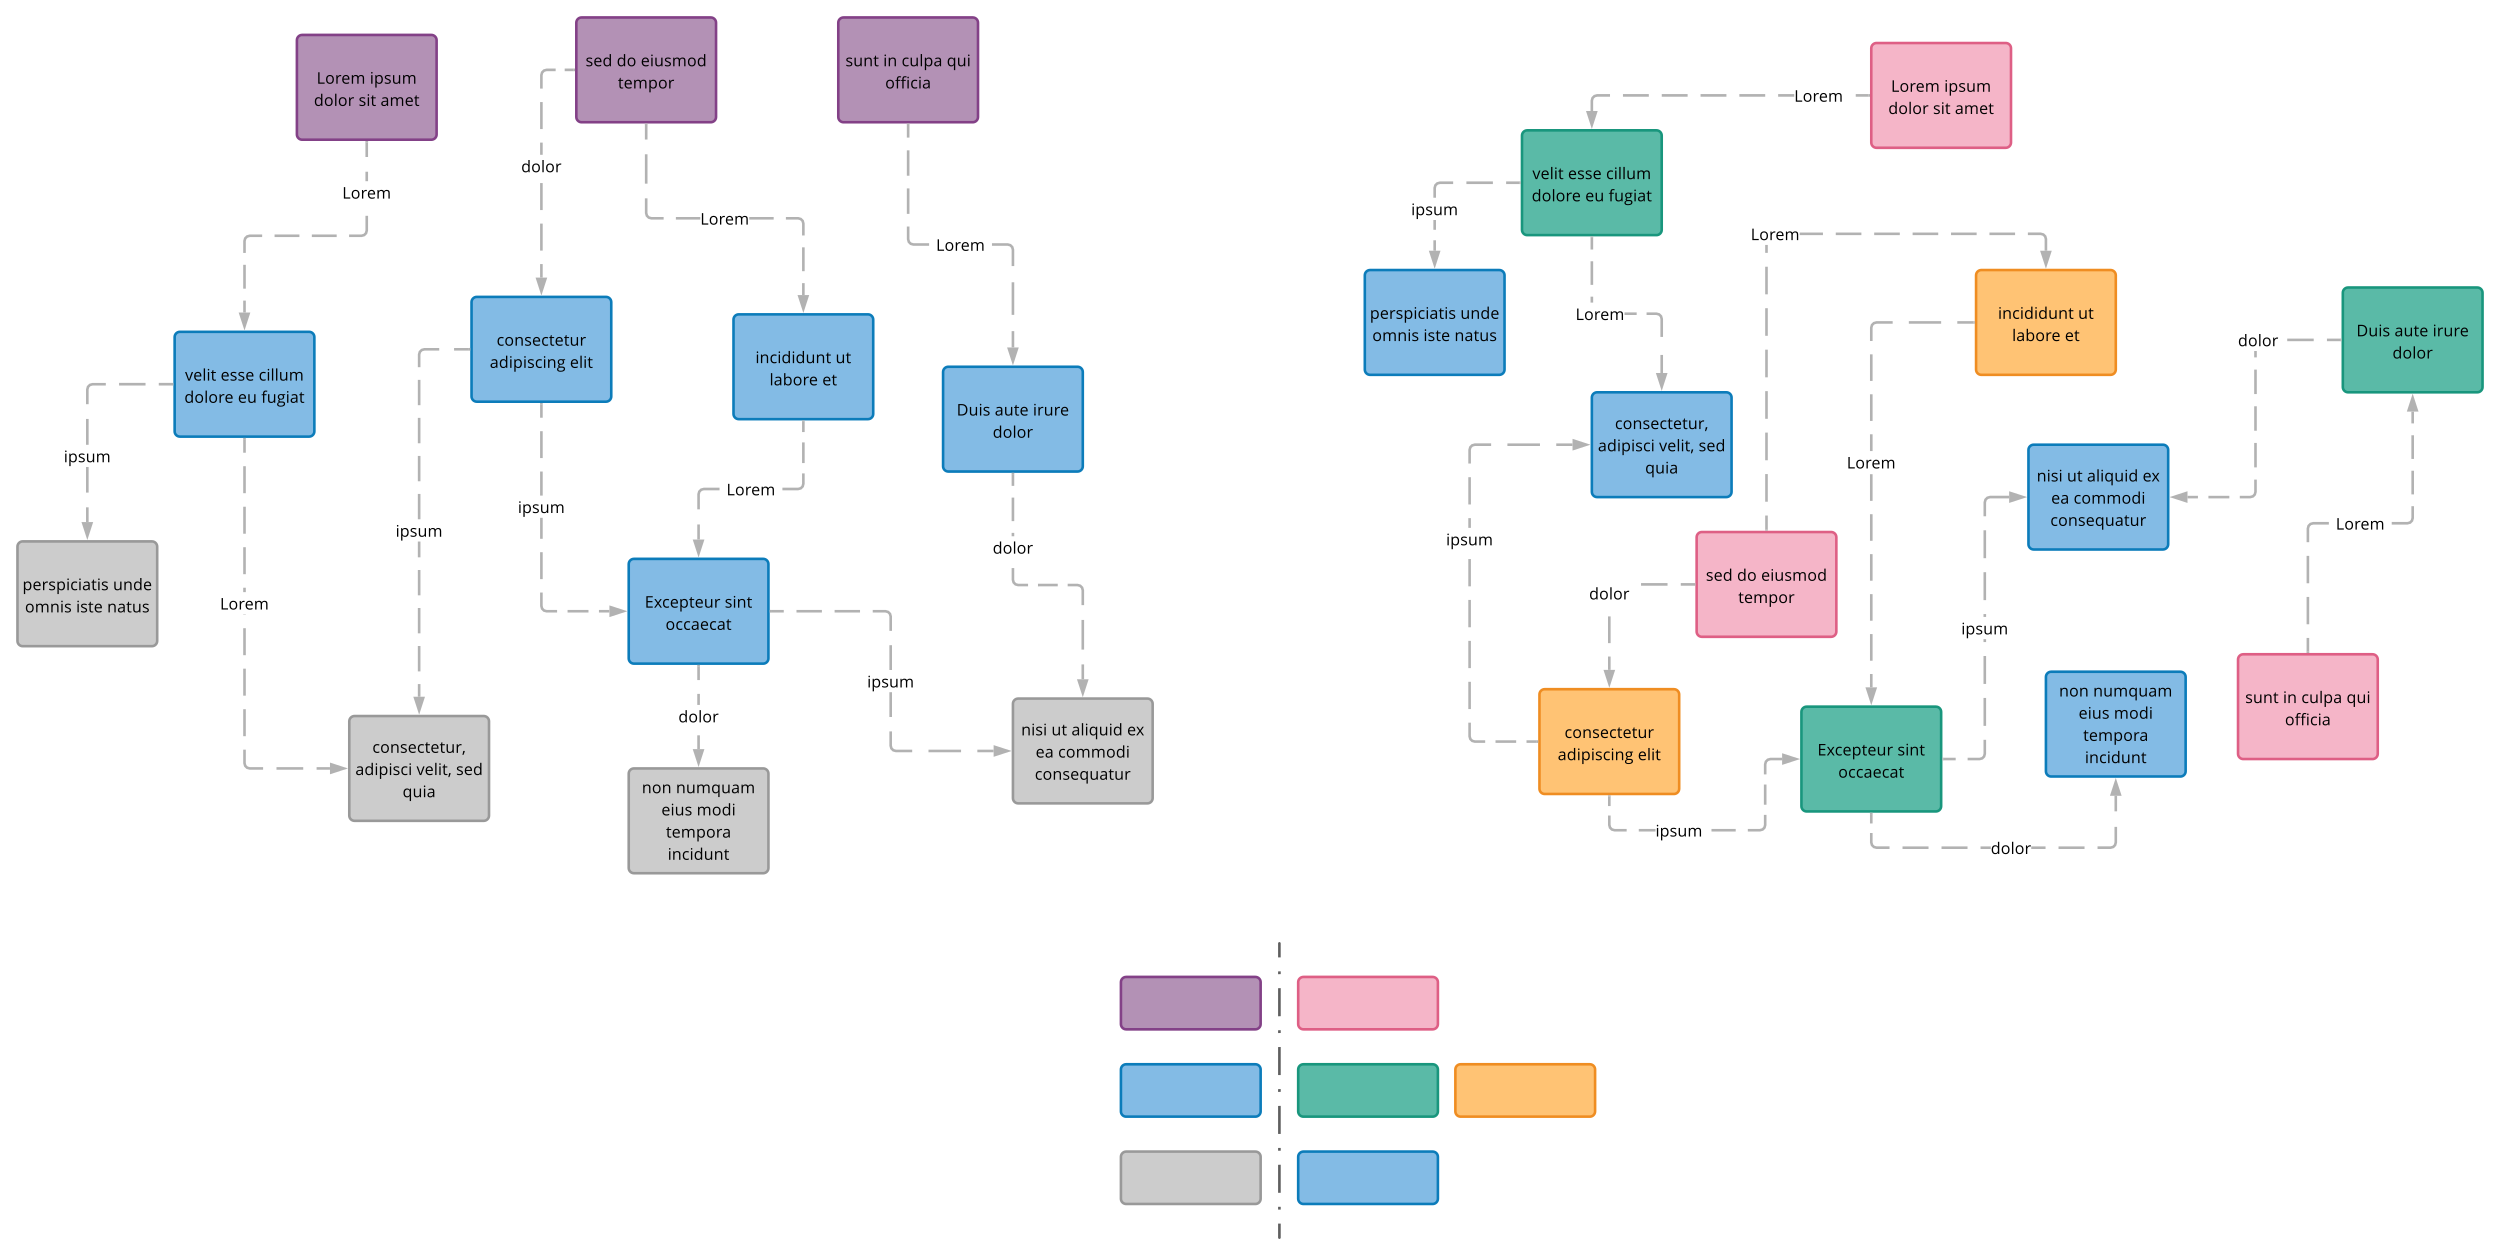 <svg xmlns="http://www.w3.org/2000/svg" xmlns:xlink="http://www.w3.org/1999/xlink" xmlns:lucid="lucid" width="2862.97" height="1438.78"><g transform="translate(302.97 161.659)" lucid:page-tab-id="gstW_2uHZmHd"><path d="M1840-106.4c0-3.32 2.7-6 6-6h148c3.3 0 6 2.68 6 6v108c0 3.3-2.7 6-6 6h-148c-3.3 0-6-2.7-6-6z" stroke="#de5f85" stroke-width="3" fill="#f5b5c8"/><use xlink:href="#a" transform="matrix(1,0,0,1,1845,-107.409) translate(17.61 50.889)"/><use xlink:href="#b" transform="matrix(1,0,0,1,1845,-107.409) translate(78.505 50.889)"/><use xlink:href="#c" transform="matrix(1,0,0,1,1845,-107.409) translate(14.475 76.31)"/><use xlink:href="#d" transform="matrix(1,0,0,1,1845,-107.409) translate(65.653 76.31)"/><use xlink:href="#e" transform="matrix(1,0,0,1,1845,-107.409) translate(90.718 76.31)"/><path d="M1440-6.4c0-3.32 2.7-6 6-6h148c3.3 0 6 2.68 6 6v108c0 3.3-2.7 6-6 6h-148c-3.3 0-6-2.7-6-6z" stroke="#19967d" stroke-width="3" fill="#5abaa7"/><use xlink:href="#f" transform="matrix(1,0,0,1,1445,-7.409) translate(6.91 50.889)"/><use xlink:href="#g" transform="matrix(1,0,0,1,1445,-7.409) translate(47.615 50.889)"/><use xlink:href="#h" transform="matrix(1,0,0,1,1445,-7.409) translate(91.219 50.889)"/><use xlink:href="#i" transform="matrix(1,0,0,1,1445,-7.409) translate(6.121 76.31)"/><use xlink:href="#j" transform="matrix(1,0,0,1,1445,-7.409) translate(67.398 76.31)"/><use xlink:href="#k" transform="matrix(1,0,0,1,1445,-7.409) translate(94.177 76.31)"/><path d="M1260 153.6c0-3.32 2.7-6 6-6h148c3.3 0 6 2.68 6 6v108c0 3.3-2.7 6-6 6h-148c-3.3 0-6-2.7-6-6z" stroke="#0c7cba" stroke-width="3" fill="#83bbe5"/><use xlink:href="#l" transform="matrix(1,0,0,1,1265,152.591) translate(0.762 50.889)"/><use xlink:href="#m" transform="matrix(1,0,0,1,1265,152.591) translate(104.413 50.889)"/><use xlink:href="#n" transform="matrix(1,0,0,1,1265,152.591) translate(3.551 76.31)"/><use xlink:href="#o" transform="matrix(1,0,0,1,1265,152.591) translate(62.121 76.31)"/><use xlink:href="#p" transform="matrix(1,0,0,1,1265,152.591) translate(97.659 76.31)"/><path d="M1540.8-50.9h-14.6l-2.45.65-1.6 1.6-.65 2.44v11.67h-3V-46.6l.98-3.62 2.7-2.7 3.62-1h15zm296.2 0h-14.8v-3h14.8zm-85.25 0h-18.42v-3h18.42zm-33.23 0h-29.62v-3h29.62zm-44.42 0h-29.62v-3h29.62zm-44.43 0h-29.62v-3h29.62zm-44.43 0h-29.62v-3h29.62z" stroke="#b2b2b2" stroke-width=".05" fill="#b2b2b2"/><path d="M1838.5-50.9h-1.54v-3h1.54z" fill="#b2b2b2"/><path d="M1838.53-50.88h-1.6v-3.05h1.6zm-1.54-3v2.95h1.47v-2.95z" stroke="#b2b2b2" stroke-width=".05" fill="#b2b2b2"/><path d="M1520-18.76l-4.64-14.27h9.28z" fill="#b2b2b2"/><path d="M1520-13.9l-6.7-20.63h13.4zm-2.57-17.63l2.57 7.9 2.57-7.9z" stroke="#b2b2b2" stroke-width=".05" fill="#b2b2b2"/><use xlink:href="#q" transform="matrix(1,0,0,1,1751.752,-65.119) translate(0 19.952)"/><path d="M1341.5 125.47h-3V113.5h3zm0-23.96h-3V90.25h3zm19.67-52.4h-14.97l-2.45.65-1.6 1.6-.65 2.44V64.8h-3V53.4l.98-3.62 2.7-2.7 3.62-1h15.37zm75.83 0h-15.17v-3H1437zm-30.33 0h-30.34v-3h30.34z" stroke="#b2b2b2" stroke-width=".05" fill="#b2b2b2"/><path d="M1438.5 49.1h-1.54v-3h1.54z" fill="#b2b2b2"/><path d="M1438.53 49.12h-1.6v-3.05h1.6zm-1.54-3v2.95h1.47v-2.95z" stroke="#b2b2b2" stroke-width=".05" fill="#b2b2b2"/><path d="M1340 141.24l-4.64-14.27h9.28z" fill="#b2b2b2"/><path d="M1340 146.1l-6.7-20.63h13.4zm-2.57-17.63l2.57 7.9 2.57-7.9z" stroke="#b2b2b2" stroke-width=".05" fill="#b2b2b2"/><use xlink:href="#r" transform="matrix(1,0,0,1,1313.057,64.824) translate(0 19.952)"/><path d="M2260 593.6c0-3.32 2.7-6 6-6h148c3.3 0 6 2.68 6 6v108c0 3.3-2.7 6-6 6h-148c-3.3 0-6-2.7-6-6z" stroke="#de5f85" stroke-width="3" fill="#f5b5c8"/><use xlink:href="#s" transform="matrix(1,0,0,1,2265,592.591) translate(3.182 50.889)"/><use xlink:href="#t" transform="matrix(1,0,0,1,2265,592.591) translate(46.439 50.889)"/><use xlink:href="#u" transform="matrix(1,0,0,1,2265,592.591) translate(67.467 50.889)"/><use xlink:href="#v" transform="matrix(1,0,0,1,2265,592.591) translate(119.201 50.889)"/><use xlink:href="#w" transform="matrix(1,0,0,1,2265,592.591) translate(48.682 76.31)"/><path d="M1640 453.6c0-3.32 2.7-6 6-6h148c3.3 0 6 2.68 6 6v108c0 3.3-2.7 6-6 6h-148c-3.3 0-6-2.7-6-6z" stroke="#de5f85" stroke-width="3" fill="#f5b5c8"/><use xlink:href="#x" transform="matrix(1,0,0,1,1645,452.591) translate(5.57 50.889)"/><use xlink:href="#y" transform="matrix(1,0,0,1,1645,452.591) translate(41.235 50.889)"/><use xlink:href="#z" transform="matrix(1,0,0,1,1645,452.591) translate(68.798 50.889)"/><use xlink:href="#A" transform="matrix(1,0,0,1,1645,452.591) translate(42.62 76.31)"/><path d="M1760 653.6c0-3.32 2.7-6 6-6h148c3.3 0 6 2.68 6 6v108c0 3.3-2.7 6-6 6h-148c-3.3 0-6-2.7-6-6z" stroke="#19967d" stroke-width="3" fill="#5abaa7"/><use xlink:href="#B" transform="matrix(1,0,0,1,1765,652.591) translate(13.376 50.889)"/><use xlink:href="#C" transform="matrix(1,0,0,1,1765,652.591) translate(104.951 50.889)"/><use xlink:href="#D" transform="matrix(1,0,0,1,1765,652.591) translate(37.12 76.31)"/><path d="M1460 633.6c0-3.32 2.7-6 6-6h148c3.3 0 6 2.68 6 6v108c0 3.3-2.7 6-6 6h-148c-3.3 0-6-2.7-6-6z" stroke="#ef8d22" stroke-width="3" fill="#ffc374"/><use xlink:href="#E" transform="matrix(1,0,0,1,1465,632.591) translate(23.694 50.889)"/><use xlink:href="#F" transform="matrix(1,0,0,1,1465,632.591) translate(15.874 76.31)"/><use xlink:href="#G" transform="matrix(1,0,0,1,1465,632.591) translate(107.621 76.31)"/><path d="M2380 173.6c0-3.32 2.7-6 6-6h148c3.3 0 6 2.68 6 6v108c0 3.3-2.7 6-6 6h-148c-3.3 0-6-2.7-6-6z" stroke="#19967d" stroke-width="3" fill="#5abaa7"/><use xlink:href="#H" transform="matrix(1,0,0,1,2385,172.591) translate(10.596 50.889)"/><use xlink:href="#I" transform="matrix(1,0,0,1,2385,172.591) translate(54.137 50.889)"/><use xlink:href="#J" transform="matrix(1,0,0,1,2385,172.591) translate(97.887 50.889)"/><use xlink:href="#K" transform="matrix(1,0,0,1,2385,172.591) translate(51.835 76.31)"/><path d="M1960 153.6c0-3.32 2.7-6 6-6h148c3.3 0 6 2.68 6 6v108c0 3.3-2.7 6-6 6h-148c-3.3 0-6-2.7-6-6z" stroke="#ef8d22" stroke-width="3" fill="#ffc374"/><use xlink:href="#L" transform="matrix(1,0,0,1,1965,152.591) translate(20.107 50.889)"/><use xlink:href="#M" transform="matrix(1,0,0,1,1965,152.591) translate(111.846 50.889)"/><use xlink:href="#N" transform="matrix(1,0,0,1,1965,152.591) translate(36.277 76.31)"/><use xlink:href="#O" transform="matrix(1,0,0,1,1965,152.591) translate(96.661 76.31)"/><path d="M2040 613.6c0-3.32 2.7-6 6-6h148c3.3 0 6 2.68 6 6v108c0 3.3-2.7 6-6 6h-148c-3.3 0-6-2.7-6-6z" stroke="#0c7cba" stroke-width="3" fill="#83bbe5"/><use xlink:href="#P" transform="matrix(1,0,0,1,2045,612.591) translate(10.022 23.389)"/><use xlink:href="#Q" transform="matrix(1,0,0,1,2045,612.591) translate(49.06 23.389)"/><use xlink:href="#R" transform="matrix(1,0,0,1,2045,612.591) translate(32.398 48.81)"/><use xlink:href="#S" transform="matrix(1,0,0,1,2045,612.591) translate(72.803 48.81)"/><use xlink:href="#T" transform="matrix(1,0,0,1,2045,612.591) translate(37.617 74.23)"/><use xlink:href="#U" transform="matrix(1,0,0,1,2045,612.591) translate(39.635 99.651)"/><path d="M1520 293.6c0-3.32 2.7-6 6-6h148c3.3 0 6 2.68 6 6v108c0 3.3-2.7 6-6 6h-148c-3.3 0-6-2.7-6-6z" stroke="#0c7cba" stroke-width="3" fill="#83bbe5"/><use xlink:href="#V" transform="matrix(1,0,0,1,1525,292.591) translate(21.406 37.139)"/><use xlink:href="#W" transform="matrix(1,0,0,1,1525,292.591) translate(1.919 62.56)"/><use xlink:href="#X" transform="matrix(1,0,0,1,1525,292.591) translate(71.983 62.56)"/><use xlink:href="#Y" transform="matrix(1,0,0,1,1525,292.591) translate(117.264 62.56)"/><use xlink:href="#Z" transform="matrix(1,0,0,1,1525,292.591) translate(56.001 87.98)"/><path d="M2020 353.6c0-3.32 2.7-6 6-6h148c3.3 0 6 2.68 6 6v108c0 3.3-2.7 6-6 6h-148c-3.3 0-6-2.7-6-6z" stroke="#0c7cba" stroke-width="3" fill="#83bbe5"/><use xlink:href="#aa" transform="matrix(1,0,0,1,2025,352.591) translate(4.421 37.139)"/><use xlink:href="#ab" transform="matrix(1,0,0,1,2025,352.591) translate(39.075 37.139)"/><use xlink:href="#ac" transform="matrix(1,0,0,1,2025,352.591) translate(61.971 37.139)"/><use xlink:href="#ad" transform="matrix(1,0,0,1,2025,352.591) translate(125.7 37.139)"/><use xlink:href="#ae" transform="matrix(1,0,0,1,2025,352.591) translate(20.987 62.56)"/><use xlink:href="#af" transform="matrix(1,0,0,1,2025,352.591) translate(46.69 62.56)"/><use xlink:href="#ag" transform="matrix(1,0,0,1,2025,352.591) translate(20.03 87.98)"/><path d="M1541.5 605.47h-3v-15.3h3zm0-30.63h-3v-30.62h3zm95.5-65.75h-15.17v-3H1637zm-30.33 0h-30.34v-3h30.34z" stroke="#b2b2b2" stroke-width=".05" fill="#b2b2b2"/><path d="M1638.5 509.1h-1.54v-3h1.54z" fill="#b2b2b2"/><path d="M1638.53 509.12h-1.6v-3.05h1.6zm-1.54-3v2.95h1.47v-2.95z" stroke="#b2b2b2" stroke-width=".05" fill="#b2b2b2"/><path d="M1540 621.24l-4.64-14.27h9.28z" fill="#b2b2b2"/><path d="M1540 626.1l-6.7-20.63h13.4zm-2.57-17.63l2.57 7.9 2.57-7.9z" stroke="#b2b2b2" stroke-width=".05" fill="#b2b2b2"/><use xlink:href="#ah" transform="matrix(1,0,0,1,1516.835,504.881) translate(0 19.952)"/><path d="M1721.5 444.6h-3v-15.84h3zm0-31.68h-3v-31.66h3zm0-47.5h-3v-31.66h3zm0-47.5h-3v-31.66h3zm0-47.5h-3v-31.66h3zm0-47.5h-3v-31.66h3zm0-47.5h-3v-31.66h3zm0-47.5h-3v-9.12h3zm316.3-22.35l2.72 2.7.98 3.62v13.57h-3V112.3l-.66-2.46-1.6-1.6-2.44-.65h-14.47v-3h14.87zm-209.13 2.02h-29.34v-3h29.34zm44 0h-29.34v-3h29.34zm44 0h-29.34v-3h29.34zm44 0h-29.34v-3h29.34zm44 0h-29.34v-3h29.34zm-220 0h-26.65v-3h26.65z" stroke="#b2b2b2" stroke-width=".05" fill="#b2b2b2"/><path d="M1721.5 446.1h-3v-1.55h3z" fill="#b2b2b2"/><path d="M1721.53 446.12h-3.06v-1.6h3.06zm-3-1.54v1.5h2.94v-1.5z" stroke="#b2b2b2" stroke-width=".05" fill="#b2b2b2"/><path d="M2040 141.24l-4.64-14.27h9.28z" fill="#b2b2b2"/><path d="M2040 146.1l-6.7-20.63h13.4zm-2.57-17.63l2.57 7.9 2.57-7.9z" stroke="#b2b2b2" stroke-width=".05" fill="#b2b2b2"/><use xlink:href="#q" transform="matrix(1,0,0,1,1701.977,93.381) translate(0 19.952)"/><path d="M1457 689.1h-11.83v-3H1457zm-23.67 0h-23.66v-3h23.66zm-51.83-7.7l.66 2.44 1.6 1.6 2.44.65h11.63v3h-12.03l-3.6-.98-2.72-2.72-.98-3.6v-15.83h3zm0-31.05h-3V619.1h3zm0-46.85h-3v-31.24h3zm0-46.86h-3V525.4h3zm0-46.86h-3v-31.24h3zm0-66.92h-3V431.7h3zm0-26.8h-3v-31.23h3zm23.15-66.97h-18.45l-2.45.65-1.6 1.6-.65 2.44v15.4h-3v-15.8l.98-3.62 2.7-2.7 3.62-1h18.85zm55.94 0h-37.3v-3h37.3zm37.28 0h-18.65v-3h18.65z" stroke="#b2b2b2" stroke-width=".05" fill="#b2b2b2"/><path d="M1458.5 689.1h-1.54v-3h1.54z" fill="#b2b2b2"/><path d="M1458.53 689.12h-1.6v-3.05h1.6zm-1.54-3v2.95h1.47v-2.95z" stroke="#b2b2b2" stroke-width=".05" fill="#b2b2b2"/><path d="M1513.65 347.6l-14.27 4.63v-9.27z" fill="#b2b2b2"/><path d="M1518.5 347.6l-20.62 6.7v-13.4zm-17.62 2.56l7.9-2.57-7.9-2.58z" stroke="#b2b2b2" stroke-width=".05" fill="#b2b2b2"/><use xlink:href="#r" transform="matrix(1,0,0,1,1353.057,442.865) translate(0 19.952)"/><path d="M1601.5 265.47h-3v-20.63h3zm-3.7-68.4l2.72 2.7.98 3.62v20.82h-3V203.8l-.66-2.46-1.6-1.6-2.44-.65h-11.13v-3h11.53zm-26.47 2.02h-13.92v-3h13.93zm-49.83-14.22h-3v-6.8h3zm0-20.3h-3v-27h3zm0-40.5h-3v-13.5h3z" stroke="#b2b2b2" stroke-width=".05" fill="#b2b2b2"/><path d="M1521.5 110.63h-3v-1.54h3z" fill="#b2b2b2"/><path d="M1521.53 110.65h-3.06v-1.58h3.06zm-3-1.53v1.48h2.94v-1.48z" stroke="#b2b2b2" stroke-width=".05" fill="#b2b2b2"/><path d="M1600 281.24l-4.64-14.27h9.28z" fill="#b2b2b2"/><path d="M1600 286.1l-6.7-20.63h13.4zm-2.57-17.63l2.57 7.9 2.57-7.9z" stroke="#b2b2b2" stroke-width=".05" fill="#b2b2b2"/><use xlink:href="#q" transform="matrix(1,0,0,1,1501.361,184.881) translate(0 19.952)"/><path d="M1841.5 625.47h-3v-15.25h3zm0-30.5h-3v-30.52h3zm0-45.77h-3v-30.5h3zm0-45.77h-3v-30.5h3zm0-45.76h-3v-30.5h3zm0-45.77h-3v-30.5h3zm0-57.02h-3v-19.25h3zm0-34.5h-3v-30.52h3zm0-45.77h-3v-30.5h3zm23-65.5h-18.3l-2.45.65-1.6 1.6-.65 2.44v15.05h-3V213.4l.98-3.62 2.7-2.7 3.62-1h18.7zm92.5 0h-18.5v-3h18.5zm-37 0h-37v-3h37z" stroke="#b2b2b2" stroke-width=".05" fill="#b2b2b2"/><path d="M1958.5 209.1h-1.54v-3h1.54z" fill="#b2b2b2"/><path d="M1958.53 209.12h-1.6v-3.05h1.6zm-1.54-3v2.95h1.47v-2.95z" stroke="#b2b2b2" stroke-width=".05" fill="#b2b2b2"/><path d="M1840 641.24l-4.64-14.27h9.28z" fill="#b2b2b2"/><path d="M1840 646.1l-6.7-20.63h13.4zm-2.57-17.63l2.57 7.9 2.57-7.9z" stroke="#b2b2b2" stroke-width=".05" fill="#b2b2b2"/><use xlink:href="#q" transform="matrix(1,0,0,1,1811.977,354.881) translate(0 19.952)"/><path d="M1541.5 782.9l.66 2.44 1.6 1.6 2.44.65h13.67v3h-14.07l-3.6-.98-2.72-2.72-.98-3.6v-11.04h3zm51.4 7.7h-19.15v-3h19.14zm91.85 0H1657v-3h27.75zm35.25-7.3l-.98 3.6-2.7 2.72-3.62.97h-14.08v-3h13.68l2.45-.67 1.6-1.6.65-2.44v-11.4h3zm-178.5-21.88h-3V750.6h3zm178.5-1.5h-3v-23.16h3zm17.88-50.83h-13.18l-2.45.65-1.6 1.6-.65 2.44v11.37h-3V713.4l.98-3.62 2.7-2.7 3.62-1h13.58z" stroke="#b2b2b2" stroke-width=".05" fill="#b2b2b2"/><path d="M1541.5 750.63h-3v-1.54h3z" fill="#b2b2b2"/><path d="M1541.53 750.65h-3.06v-1.58h3.06zm-3-1.53v1.48h2.94v-1.48z" stroke="#b2b2b2" stroke-width=".05" fill="#b2b2b2"/><path d="M1753.65 707.6l-14.27 4.63v-9.27z" fill="#b2b2b2"/><path d="M1758.5 707.6l-20.62 6.7v-13.4zm-17.62 2.56l7.9-2.57-7.9-2.58z" stroke="#b2b2b2" stroke-width=".05" fill="#b2b2b2"/><use xlink:href="#r" transform="matrix(1,0,0,1,1592.887,776.381) translate(0 19.952)"/><path d="M1841.5 802.9l.66 2.44 1.6 1.6 2.44.65h14.7v3h-15.1l-3.6-.98-2.72-2.72-.98-3.6v-11.04h3zm64.06 7.7h-29.78v-3h29.78zm44.66 0h-29.78v-3h29.78zm26.62 0h-11.73v-3h11.74zm107.38 0h-29.78v-3h29.78zm37.28-7.3l-.98 3.6-2.7 2.72-3.62.97h-15.1v-3h14.7l2.45-.67 1.6-1.6.65-2.44v-17.6h3zm-81.94 7.3h-16.4v-3h16.4zM1841.5 781.4h-3V770.6h3zm280-13.92h-3v-17.8h3z" stroke="#b2b2b2" stroke-width=".05" fill="#b2b2b2"/><path d="M1841.5 770.63h-3v-1.54h3z" fill="#b2b2b2"/><path d="M1841.53 770.65h-3.06v-1.58h3.06zm-3-1.53v1.48h2.94v-1.48z" stroke="#b2b2b2" stroke-width=".05" fill="#b2b2b2"/><path d="M2124.64 748.2h-9.28l4.64-14.25z" fill="#b2b2b2"/><path d="M2126.7 749.7h-13.4l6.7-20.6zm-9.27-3h5.14l-2.57-7.9z" stroke="#b2b2b2" stroke-width=".05" fill="#b2b2b2"/><use xlink:href="#ah" transform="matrix(1,0,0,1,1976.835,796.381) translate(0 19.952)"/><path d="M2341.5 584.6h-3V568.9h3zm0-31.34h-3v-31.34h3zm0-47h-3v-31.34h3zm22.5-67.17h-17.8l-2.45.65-1.6 1.6-.65 2.44v15.46h-3V443.4l.98-3.62 2.7-2.7 3.62-1h18.2zm97.5-7.3l-.98 3.6-2.7 2.72-3.62.97H2436v-3h17.8l2.45-.67 1.6-1.6.65-2.44v-13.35h3zm0-27.3h-3v-27.08h3zm0-40.62h-3V336.8h3zm0-40.63h-3V309.7h3z" stroke="#b2b2b2" stroke-width=".05" fill="#b2b2b2"/><path d="M2341.5 586.1h-3v-1.55h3z" fill="#b2b2b2"/><path d="M2341.53 586.12h-3.06v-1.6h3.06zm-3-1.54v1.5h2.94v-1.5z" stroke="#b2b2b2" stroke-width=".05" fill="#b2b2b2"/><path d="M2464.64 308.2h-9.28l4.64-14.25z" fill="#b2b2b2"/><path d="M2466.7 309.7h-13.4l6.7-20.6zm-9.27-3h5.14l-2.57-7.9z" stroke="#b2b2b2" stroke-width=".05" fill="#b2b2b2"/><use xlink:href="#q" transform="matrix(1,0,0,1,2371.977,424.881) translate(0 19.952)"/><path d="M2281.5 401.8l-.98 3.6-2.7 2.72-3.62.97h-12.18v-3h11.78l2.45-.67 1.6-1.6.65-2.44v-13.8h3zm-31.46 7.3h-23.96v-3h23.96zm-35.94 0h-11.98v-3h11.98zm67.4-35.5h-3v-28h3zm0-42h-3v-28h3zm0-42h-3v-28h3zm0-42h-3v-7.3h3zm95.5-18.5h-15.17v-3H2377zm-30.33 0h-30.34v-3h30.34z" stroke="#b2b2b2" stroke-width=".05" fill="#b2b2b2"/><path d="M2378.5 229.1h-1.54v-3h1.54z" fill="#b2b2b2"/><path d="M2378.53 229.12h-1.6v-3.05h1.6zm-1.54-3v2.95h1.47v-2.95z" stroke="#b2b2b2" stroke-width=".05" fill="#b2b2b2"/><path d="M2200.62 412.23l-14.27-4.64 14.27-4.64z" fill="#b2b2b2"/><path d="M2202.12 414.3l-20.62-6.7 20.62-6.7zm-10.9-6.7l7.9 2.56v-5.14z" stroke="#b2b2b2" stroke-width=".05" fill="#b2b2b2"/><use xlink:href="#ah" transform="matrix(1,0,0,1,2259.903,214.881) translate(0 19.952)"/><path d="M1936.67 709.1H1923v-3h13.67zm34.83-7.3l-.98 3.6-2.7 2.72-3.62.97h-13.87v-3h13.47l2.45-.67 1.6-1.6.65-2.44v-15.8h3zm0-32.2h-3v-32h3zm0-48h-3v-32h3zm0-48h-3v-3.3h3zm0-28.72h-3v-3.3h3zm0-19.3h-3v-32h3zm0-48h-3v-32h3zm26.38-68.5h-21.68l-2.45.67-1.6 1.6-.65 2.44v15.8h-3v-16.2l.98-3.62 2.7-2.7 3.62-1h22.08z" stroke="#b2b2b2" stroke-width=".05" fill="#b2b2b2"/><path d="M1923.04 709.1h-1.54v-3h1.54z" fill="#b2b2b2"/><path d="M1923.06 709.12h-1.6v-3.05h1.6zm-1.53-3v2.95h1.48v-2.95z" stroke="#b2b2b2" stroke-width=".05" fill="#b2b2b2"/><path d="M2013.65 407.6l-14.27 4.63v-9.27z" fill="#b2b2b2"/><path d="M2018.5 407.6l-20.62 6.7v-13.4zm-17.62 2.56l7.9-2.57-7.9-2.58z" stroke="#b2b2b2" stroke-width=".05" fill="#b2b2b2"/><use xlink:href="#r" transform="matrix(1,0,0,1,1943.057,544.881) translate(0 19.952)"/><path d="M37.03-115.66c0-3.3 2.7-6 6-6h148c3.3 0 6 2.7 6 6v108c0 3.3-2.7 6-6 6h-148c-3.3 0-6-2.7-6-6z" stroke="#834187" stroke-width="3" fill="#b391b5"/><use xlink:href="#a" transform="matrix(1,0,0,1,42.03,-116.659) translate(17.61 50.889)"/><use xlink:href="#b" transform="matrix(1,0,0,1,42.03,-116.659) translate(78.505 50.889)"/><use xlink:href="#c" transform="matrix(1,0,0,1,42.03,-116.659) translate(14.475 76.31)"/><use xlink:href="#d" transform="matrix(1,0,0,1,42.03,-116.659) translate(65.653 76.31)"/><use xlink:href="#e" transform="matrix(1,0,0,1,42.03,-116.659) translate(90.718 76.31)"/><path d="M-102.97 224.34c0-3.3 2.7-6 6-6h148c3.3 0 6 2.7 6 6v108c0 3.3-2.7 6-6 6h-148c-3.3 0-6-2.7-6-6z" stroke="#0c7cba" stroke-width="3" fill="#83bbe5"/><use xlink:href="#f" transform="matrix(1,0,0,1,-97.97,223.341) translate(6.91 50.889)"/><use xlink:href="#g" transform="matrix(1,0,0,1,-97.97,223.341) translate(47.615 50.889)"/><use xlink:href="#h" transform="matrix(1,0,0,1,-97.97,223.341) translate(91.219 50.889)"/><use xlink:href="#i" transform="matrix(1,0,0,1,-97.97,223.341) translate(6.121 76.31)"/><use xlink:href="#j" transform="matrix(1,0,0,1,-97.97,223.341) translate(67.398 76.31)"/><use xlink:href="#k" transform="matrix(1,0,0,1,-97.97,223.341) translate(94.177 76.31)"/><path d="M-282.97 464.34c0-3.3 2.7-6 6-6h148c3.3 0 6 2.7 6 6v108c0 3.3-2.7 6-6 6h-148c-3.3 0-6-2.7-6-6z" stroke="#999" stroke-width="3" fill="#ccc"/><use xlink:href="#l" transform="matrix(1,0,0,1,-277.97,463.341) translate(0.762 50.889)"/><use xlink:href="#m" transform="matrix(1,0,0,1,-277.97,463.341) translate(104.413 50.889)"/><use xlink:href="#n" transform="matrix(1,0,0,1,-277.97,463.341) translate(3.551 76.31)"/><use xlink:href="#o" transform="matrix(1,0,0,1,-277.97,463.341) translate(62.121 76.31)"/><use xlink:href="#p" transform="matrix(1,0,0,1,-277.97,463.341) translate(97.659 76.31)"/><path d="M-21.47 196.22h-3v-13.65h3zm0-27.3h-3v-27.3h3zm18.72-59.08h-14.02l-2.45.66-1.6 1.6-.65 2.44V128h-3v-13.86l.98-3.6 2.72-2.72 3.6-.98h14.43zm121.28-7.3l-.98 3.6-2.7 2.73-3.62.97H96.8v-3h14.03l2.45-.66 1.6-1.6.65-2.44V85.5h3zm-35.94 7.3H54.13v-3H82.6zm-42.68 0H11.47v-3h28.45zm78.6-63.98h-3V35h3zm0-27.7h-3V1.35h3z" stroke="#b2b2b2" stroke-width=".05" fill="#b2b2b2"/><path d="M118.53 1.38h-3V-.16h3z" fill="#b2b2b2"/><path d="M118.56 1.4h-3.05V-.18h3.06zm-3-1.53v1.48h2.95V-.13z" stroke="#b2b2b2" stroke-width=".05" fill="#b2b2b2"/><path d="M-22.97 212l-4.63-14.28h9.27z" fill="#b2b2b2"/><path d="M-22.97 216.84l-6.7-20.62h13.4zm-2.57-17.62l2.57 7.9 2.57-7.9z" stroke="#b2b2b2" stroke-width=".05" fill="#b2b2b2"/><use xlink:href="#q" transform="matrix(1,0,0,1,89.008,45.856) translate(0 19.952)"/><path d="M-201.47 436.22h-3v-16.87h3zm0-33.75h-3v-29.32h3zm0-54.74h-3V318.1h3zm19.67-67.9h-14.97l-2.45.67-1.6 1.6-.65 2.44v16.68h-3v-17.08l.98-3.6 2.72-2.72 3.6-.98h15.38zm75.83 0h-15.17v-3h15.17zm-30.33 0h-30.34v-3h30.34z" stroke="#b2b2b2" stroke-width=".05" fill="#b2b2b2"/><path d="M-104.47 279.84H-106v-3h1.53z" fill="#b2b2b2"/><path d="M-104.44 279.87h-1.6v-3.05h1.6zm-1.54-3v2.95h1.5v-2.95z" stroke="#b2b2b2" stroke-width=".05" fill="#b2b2b2"/><path d="M-202.97 452l-4.63-14.28h9.27z" fill="#b2b2b2"/><path d="M-202.97 456.84l-6.7-20.62h13.4zm-2.57-17.62l2.57 7.9 2.57-7.9z" stroke="#b2b2b2" stroke-width=".05" fill="#b2b2b2"/><use xlink:href="#r" transform="matrix(1,0,0,1,-229.912,347.734) translate(0 19.952)"/><path d="M657.03-135.66c0-3.3 2.7-6 6-6h148c3.3 0 6 2.7 6 6v108c0 3.3-2.7 6-6 6h-148c-3.3 0-6-2.7-6-6z" stroke="#834187" stroke-width="3" fill="#b391b5"/><use xlink:href="#s" transform="matrix(1,0,0,1,662.03,-136.659) translate(3.182 50.889)"/><use xlink:href="#t" transform="matrix(1,0,0,1,662.03,-136.659) translate(46.439 50.889)"/><use xlink:href="#u" transform="matrix(1,0,0,1,662.03,-136.659) translate(67.467 50.889)"/><use xlink:href="#v" transform="matrix(1,0,0,1,662.03,-136.659) translate(119.201 50.889)"/><use xlink:href="#w" transform="matrix(1,0,0,1,662.03,-136.659) translate(48.682 76.31)"/><path d="M357.03-135.66c0-3.3 2.7-6 6-6h148c3.3 0 6 2.7 6 6v108c0 3.3-2.7 6-6 6h-148c-3.3 0-6-2.7-6-6z" stroke="#834187" stroke-width="3" fill="#b391b5"/><use xlink:href="#x" transform="matrix(1,0,0,1,362.03,-136.659) translate(5.57 50.889)"/><use xlink:href="#y" transform="matrix(1,0,0,1,362.03,-136.659) translate(41.235 50.889)"/><use xlink:href="#z" transform="matrix(1,0,0,1,362.03,-136.659) translate(68.798 50.889)"/><use xlink:href="#A" transform="matrix(1,0,0,1,362.03,-136.659) translate(42.62 76.31)"/><path d="M417.03 484.34c0-3.3 2.7-6 6-6h148c3.3 0 6 2.7 6 6v108c0 3.3-2.7 6-6 6h-148c-3.3 0-6-2.7-6-6z" stroke="#0c7cba" stroke-width="3" fill="#83bbe5"/><use xlink:href="#B" transform="matrix(1,0,0,1,422.03,483.341) translate(13.376 50.889)"/><use xlink:href="#C" transform="matrix(1,0,0,1,422.03,483.341) translate(104.951 50.889)"/><use xlink:href="#D" transform="matrix(1,0,0,1,422.03,483.341) translate(37.12 76.31)"/><path d="M237.03 184.34c0-3.3 2.7-6 6-6h148c3.3 0 6 2.7 6 6v108c0 3.3-2.7 6-6 6h-148c-3.3 0-6-2.7-6-6z" stroke="#0c7cba" stroke-width="3" fill="#83bbe5"/><use xlink:href="#E" transform="matrix(1,0,0,1,242.03,183.341) translate(23.694 50.889)"/><use xlink:href="#F" transform="matrix(1,0,0,1,242.03,183.341) translate(15.874 76.31)"/><use xlink:href="#G" transform="matrix(1,0,0,1,242.03,183.341) translate(107.621 76.31)"/><path d="M777.03 264.34c0-3.3 2.7-6 6-6h148c3.3 0 6 2.7 6 6v108c0 3.3-2.7 6-6 6h-148c-3.3 0-6-2.7-6-6z" stroke="#0c7cba" stroke-width="3" fill="#83bbe5"/><use xlink:href="#H" transform="matrix(1,0,0,1,782.03,263.341) translate(10.596 50.889)"/><use xlink:href="#I" transform="matrix(1,0,0,1,782.03,263.341) translate(54.137 50.889)"/><use xlink:href="#J" transform="matrix(1,0,0,1,782.03,263.341) translate(97.887 50.889)"/><use xlink:href="#K" transform="matrix(1,0,0,1,782.03,263.341) translate(51.835 76.31)"/><path d="M537.03 204.34c0-3.3 2.7-6 6-6h148c3.3 0 6 2.7 6 6v108c0 3.3-2.7 6-6 6h-148c-3.3 0-6-2.7-6-6z" stroke="#0c7cba" stroke-width="3" fill="#83bbe5"/><use xlink:href="#L" transform="matrix(1,0,0,1,542.03,203.341) translate(20.107 50.889)"/><use xlink:href="#M" transform="matrix(1,0,0,1,542.03,203.341) translate(111.846 50.889)"/><use xlink:href="#N" transform="matrix(1,0,0,1,542.03,203.341) translate(36.277 76.31)"/><use xlink:href="#O" transform="matrix(1,0,0,1,542.03,203.341) translate(96.661 76.31)"/><path d="M417.03 724.34c0-3.3 2.7-6 6-6h148c3.3 0 6 2.7 6 6v108c0 3.3-2.7 6-6 6h-148c-3.3 0-6-2.7-6-6z" stroke="#999" stroke-width="3" fill="#ccc"/><g><use xlink:href="#P" transform="matrix(1,0,0,1,422.03,723.341) translate(10.022 23.389)"/><use xlink:href="#Q" transform="matrix(1,0,0,1,422.03,723.341) translate(49.06 23.389)"/><use xlink:href="#R" transform="matrix(1,0,0,1,422.03,723.341) translate(32.398 48.81)"/><use xlink:href="#S" transform="matrix(1,0,0,1,422.03,723.341) translate(72.803 48.81)"/><use xlink:href="#T" transform="matrix(1,0,0,1,422.03,723.341) translate(37.617 74.23)"/><use xlink:href="#U" transform="matrix(1,0,0,1,422.03,723.341) translate(39.635 99.651)"/></g><path d="M97.03 664.34c0-3.3 2.7-6 6-6h148c3.3 0 6 2.7 6 6v108c0 3.3-2.7 6-6 6h-148c-3.3 0-6-2.7-6-6z" stroke="#999" stroke-width="3" fill="#ccc"/><g><use xlink:href="#V" transform="matrix(1,0,0,1,102.03,663.341) translate(21.406 37.139)"/><use xlink:href="#W" transform="matrix(1,0,0,1,102.03,663.341) translate(1.919 62.56)"/><use xlink:href="#X" transform="matrix(1,0,0,1,102.03,663.341) translate(71.983 62.56)"/><use xlink:href="#Y" transform="matrix(1,0,0,1,102.03,663.341) translate(117.264 62.56)"/><use xlink:href="#Z" transform="matrix(1,0,0,1,102.03,663.341) translate(56.001 87.98)"/></g><path d="M857.03 644.34c0-3.3 2.7-6 6-6h148c3.3 0 6 2.7 6 6v108c0 3.3-2.7 6-6 6h-148c-3.3 0-6-2.7-6-6z" stroke="#999" stroke-width="3" fill="#ccc"/><g><use xlink:href="#aa" transform="matrix(1,0,0,1,862.03,643.341) translate(4.421 37.139)"/><use xlink:href="#ab" transform="matrix(1,0,0,1,862.03,643.341) translate(39.075 37.139)"/><use xlink:href="#ac" transform="matrix(1,0,0,1,862.03,643.341) translate(61.971 37.139)"/><use xlink:href="#ad" transform="matrix(1,0,0,1,862.03,643.341) translate(125.7 37.139)"/><use xlink:href="#ae" transform="matrix(1,0,0,1,862.03,643.341) translate(20.987 62.56)"/><use xlink:href="#af" transform="matrix(1,0,0,1,862.03,643.341) translate(46.69 62.56)"/><use xlink:href="#ag" transform="matrix(1,0,0,1,862.03,643.341) translate(20.03 87.98)"/></g><path d="M318.53 156.22h-3v-15.46h3zm0-30.92h-3V94.4h3zm0-46.37h-3V48h3zm0-63.3h-3v-14h3zm0-29.45h-3v-30.92h3zm14.83-66.34h-10.13l-2.45.66-1.6 1.6-.65 2.44v15.26h-3v-15.66l.98-3.6 2.72-2.72 3.6-.98h10.54zm20.67 0H343.7v-3h10.33z" stroke="#b2b2b2" stroke-width=".05" fill="#b2b2b2"/><path d="M355.53-80.16H354v-3h1.53z" fill="#b2b2b2"/><path d="M355.56-80.13h-1.6v-3.05h1.6zm-1.54-3v2.95h1.5v-2.95z" stroke="#b2b2b2" stroke-width=".05" fill="#b2b2b2"/><path d="M317.03 172l-4.63-14.28h9.27z" fill="#b2b2b2"/><path d="M317.03 176.84l-6.7-20.62h13.4zm-2.57-17.62l2.57 7.9 2.57-7.9z" stroke="#b2b2b2" stroke-width=".05" fill="#b2b2b2"/><g><use xlink:href="#ah" transform="matrix(1,0,0,1,293.866,15.631) translate(0 19.952)"/></g><path d="M618.53 176.22h-3v-13.65h3zm0-27.3h-3v-27.3h3zm-3.7-61.1l2.72 2.7.98 3.62V108h-3V94.53l-.66-2.45-1.6-1.6-2.44-.66h-13.8v-3h14.2zm-176.3-5.68l.66 2.45 1.58 1.58 2.45.66h13.8v3h-14.2l-3.6-.97-2.72-2.72-.97-3.6V65.5h3zm60.48 7.7h-27.97v-3H499zm84.03 0h-27.98v-3h27.98zm-144.5-41.17h-3V15h3zm0-50.5h-3v-16.83h3z" stroke="#b2b2b2" stroke-width=".05" fill="#b2b2b2"/><path d="M438.53-18.62h-3v-1.54h3z" fill="#b2b2b2"/><path d="M438.56-18.6h-3.05v-1.58h3.06zm-3-1.53v1.48h2.95v-1.48z" stroke="#b2b2b2" stroke-width=".05" fill="#b2b2b2"/><path d="M617.03 192l-4.63-14.28h9.27z" fill="#b2b2b2"/><path d="M617.03 196.84l-6.7-20.62h13.4zm-2.57-17.62l2.57 7.9 2.57-7.9z" stroke="#b2b2b2" stroke-width=".05" fill="#b2b2b2"/><g><use xlink:href="#q" transform="matrix(1,0,0,1,499.008,75.631) translate(0 19.952)"/></g><path d="M178.53 636.22h-3v-14.5h3zm0-29.03h-3v-29.04h3zm0-43.55h-3v-29.03h3zm0-43.54h-3V491.1h3zm0-43.53h-3v-18.1h3zm0-43.55h-3V404h3zm0-43.54h-3v-29.03h3zm0-43.54h-3V316.9h3zm0-43.54h-3v-29.03h3zm21.5-62.56h-16.8l-2.45.66-1.6 1.6-.65 2.44v14.3h-3v-14.7l.98-3.6 2.72-2.72 3.6-.98h17.2zm34 0h-17v-3h17z" stroke="#b2b2b2" stroke-width=".05" fill="#b2b2b2"/><path d="M235.53 239.84H234v-3h1.53z" fill="#b2b2b2"/><path d="M235.56 239.87h-1.6v-3.05h1.6zm-1.54-3v2.95h1.5v-2.95z" stroke="#b2b2b2" stroke-width=".05" fill="#b2b2b2"/><path d="M177.03 652l-4.63-14.28h9.27z" fill="#b2b2b2"/><path d="M177.03 656.84l-6.7-20.62h13.4zm-2.57-17.62l2.57 7.9 2.57-7.9z" stroke="#b2b2b2" stroke-width=".05" fill="#b2b2b2"/><g><use xlink:href="#r" transform="matrix(1,0,0,1,150.088,433.048) translate(0 19.952)"/></g><path d="M-21.47 712.14l.66 2.45 1.58 1.58 2.45.66h15.1v3h-15.5l-3.6-.97-2.72-2.72-.97-3.6v-15.67h3zm65.75 7.7H13.66v-3h30.62zm30.63 0H59.6v-3h15.3zm-96.37-38.42h-3v-30.9h3zm0-46.37h-3v-30.92h3zm0-46.38h-3v-30.9h3zm0-46.37h-3v-.46h3zm0-25.88h-3v-5.04h3zm0-20.5h-3v-30.9h3zm0-46.37h-3v-30.92h3zm0-46.38h-3v-30.9h3zm0-46.37h-3v-15.46h3z" stroke="#b2b2b2" stroke-width=".05" fill="#b2b2b2"/><path d="M-21.47 341.38h-3v-1.54h3z" fill="#b2b2b2"/><path d="M-21.44 341.4h-3.05v-1.58h3.06zm-3-1.53v1.48h2.95v-1.48z" stroke="#b2b2b2" stroke-width=".05" fill="#b2b2b2"/><path d="M90.68 718.34l-14.27 4.64v-9.27z" fill="#b2b2b2"/><path d="M95.53 718.34l-20.62 6.7v-13.4zM77.9 720.9l7.92-2.56-7.9-2.57z" stroke="#b2b2b2" stroke-width=".05" fill="#b2b2b2"/><g><use xlink:href="#q" transform="matrix(1,0,0,1,-50.992,516.423) translate(0 19.952)"/></g><path d="M498.53 456.22h-3v-17.3h3zm22.5-56.38h-17.8l-2.45.66-1.6 1.6-.65 2.44v17.1h-3v-17.5l.98-3.6 2.72-2.72 3.6-.98h18.2zm97.5-7.3l-.98 3.6-2.7 2.73-3.62.97h-18.2v-3h17.8l2.45-.66 1.6-1.6.65-2.44V380.5h3zm0-23.87h-3V345h3zm0-35.5h-3v-11.83h3z" stroke="#b2b2b2" stroke-width=".05" fill="#b2b2b2"/><path d="M618.53 321.38h-3v-1.54h3z" fill="#b2b2b2"/><path d="M618.56 321.4h-3.05v-1.58h3.06zm-3-1.53v1.48h2.95v-1.48z" stroke="#b2b2b2" stroke-width=".05" fill="#b2b2b2"/><path d="M497.03 472l-4.63-14.28h9.27z" fill="#b2b2b2"/><path d="M497.03 476.84l-6.7-20.62h13.4zm-2.57-17.62l2.57 7.9 2.57-7.9z" stroke="#b2b2b2" stroke-width=".05" fill="#b2b2b2"/><g><use xlink:href="#q" transform="matrix(1,0,0,1,529.008,385.631) translate(0 19.952)"/></g><path d="M318.53 532.14l.66 2.45 1.58 1.58 2.45.66H335v3h-12.17l-3.6-.97-2.72-2.72-.97-3.6v-15.6h3zm52.42 7.7H347v-3h23.95zm23.96 0h-11.97v-3h11.98zm-76.37-38.3h-3v-30.8h3zm0-46.2h-3v-24.02h3zm0-49.44h-3v-27.56h3zm0-42.96h-3v-30.8h3zm0-46.2h-3v-15.4h3z" stroke="#b2b2b2" stroke-width=".05" fill="#b2b2b2"/><path d="M318.53 301.38h-3v-1.54h3z" fill="#b2b2b2"/><path d="M318.56 301.4h-3.05v-1.58h3.06zm-3-1.53v1.48h2.95v-1.48z" stroke="#b2b2b2" stroke-width=".05" fill="#b2b2b2"/><path d="M410.68 538.34l-14.27 4.64v-9.27z" fill="#b2b2b2"/><path d="M415.53 538.34l-20.62 6.7v-13.4zm-17.62 2.57l7.92-2.56-7.9-2.57z" stroke="#b2b2b2" stroke-width=".05" fill="#b2b2b2"/><g><use xlink:href="#r" transform="matrix(1,0,0,1,290.088,405.903) translate(0 19.952)"/></g><path d="M498.53 696.22h-3v-15.8h3zm0-50.6h-3v-12.65h3zm0-28.47h-3v-15.8h3z" stroke="#b2b2b2" stroke-width=".05" fill="#b2b2b2"/><path d="M498.53 601.38h-3v-1.54h3z" fill="#b2b2b2"/><path d="M498.56 601.4h-3.05v-1.58h3.06zm-3-1.53v1.48h2.95v-1.48z" stroke="#b2b2b2" stroke-width=".05" fill="#b2b2b2"/><path d="M497.03 712l-4.63-14.28h9.27z" fill="#b2b2b2"/><path d="M497.03 716.84l-6.7-20.62h13.4zm-2.57-17.62l2.57 7.9 2.57-7.9z" stroke="#b2b2b2" stroke-width=".05" fill="#b2b2b2"/><g><use xlink:href="#ah" transform="matrix(1,0,0,1,473.866,645.631) translate(0 19.952)"/></g><path d="M858.53 236.22h-3v-18.65h3zm0-37.3h-3v-37.3h3zm-3.7-81.1l2.72 2.7.98 3.62V143h-3v-18.46l-.66-2.45-1.6-1.6-2.44-.66h-17.8v-3h18.2zm-116.3-5.68l.66 2.45 1.58 1.58 2.45.66h17.8v3h-18.2l-3.6-.97-2.72-2.72-.97-3.6V97.78h3zm0-28.9h-3V54.1h3zm0-43.68h-3v-29.1h3zm0-43.66h-3v-14.56h3z" stroke="#b2b2b2" stroke-width=".05" fill="#b2b2b2"/><path d="M738.53-18.62h-3v-1.54h3z" fill="#b2b2b2"/><path d="M738.56-18.6h-3.05v-1.58h3.06zm-3-1.53v1.48h2.95v-1.48z" stroke="#b2b2b2" stroke-width=".05" fill="#b2b2b2"/><path d="M857.03 252l-4.63-14.28h9.27z" fill="#b2b2b2"/><path d="M857.03 256.84l-6.7-20.62h13.4zm-2.57-17.62l2.57 7.9 2.57-7.9z" stroke="#b2b2b2" stroke-width=".05" fill="#b2b2b2"/><g><use xlink:href="#q" transform="matrix(1,0,0,1,769.008,105.631) translate(0 19.952)"/></g><path d="M938.53 616.22h-3v-16.98h3zm0-33.96h-3V548.3h3zm-3.7-74.44l2.72 2.7.98 3.62v17.18h-3v-16.78l-.66-2.45-1.6-1.6-2.44-.66H919.7v-3h11.53zm-76.3-5.68l.66 2.45 1.58 1.58 2.45.66h11.13v3h-11.53l-3.6-.97-2.72-2.72-.97-3.6V488.9h3zm49.83 7.7H885.7v-3h22.66zm-49.83-57.4h-3v-3.88h3zm0-17.32h-3v-26.9h3zm0-40.33h-3v-13.46h3z" stroke="#b2b2b2" stroke-width=".05" fill="#b2b2b2"/><path d="M858.53 381.38h-3v-1.54h3z" fill="#b2b2b2"/><path d="M858.56 381.4h-3.05v-1.58h3.06zm-3-1.53v1.48h2.95v-1.48z" stroke="#b2b2b2" stroke-width=".05" fill="#b2b2b2"/><path d="M937.03 632l-4.63-14.28h9.27z" fill="#b2b2b2"/><path d="M937.03 636.84l-6.7-20.62h13.4zm-2.57-17.62l2.57 7.9 2.57-7.9z" stroke="#b2b2b2" stroke-width=".05" fill="#b2b2b2"/><g><use xlink:href="#ah" transform="matrix(1,0,0,1,833.866,452.438) translate(0 19.952)"/></g><path d="M718.53 692.14l.66 2.45 1.58 1.58 2.45.66h18.45v3h-18.85l-3.6-.97-2.72-2.72-.97-3.6V675.9h3zm79.1 7.7h-37.3v-3h37.3zm37.28 0h-18.64v-3h18.65zm-116.37-40.4h-3v-28.4h3zm0-53.8h-3v-28.4h3zm-3.7-67.82l2.72 2.7.98 3.62v16.65h-3v-16.26l-.66-2.45-1.6-1.6-2.44-.66h-14.36v-3h14.76zm-120.24 2.02h-14.57v-3h14.56zm43.65 0h-29.1v-3h29.1zm43.67 0h-29.1v-3h29.1z" stroke="#b2b2b2" stroke-width=".05" fill="#b2b2b2"/><path d="M580.07 539.84h-1.54v-3h1.54z" fill="#b2b2b2"/><path d="M580.1 539.87h-1.6v-3.05h1.6zm-1.54-3v2.95h1.48v-2.95z" stroke="#b2b2b2" stroke-width=".05" fill="#b2b2b2"/><path d="M850.68 698.34l-14.27 4.64v-9.27z" fill="#b2b2b2"/><path d="M855.53 698.34l-20.62 6.7v-13.4zm-17.62 2.57l7.92-2.56-7.9-2.57z" stroke="#b2b2b2" stroke-width=".05" fill="#b2b2b2"/><g><use xlink:href="#r" transform="matrix(1,0,0,1,690.088,605.631) translate(0 19.952)"/></g><path d="M1183.7 963.12c0-3.3 2.67-6 6-6h148c3.3 0 6 2.7 6 6v48c0 3.3-2.7 6-6 6h-148c-3.33 0-6-2.7-6-6z" stroke="#de5f85" stroke-width="3" fill="#f5b5c8"/><path d="M1183.7 1063.12c0-3.3 2.67-6 6-6h148c3.3 0 6 2.7 6 6v48c0 3.3-2.7 6-6 6h-148c-3.33 0-6-2.7-6-6z" stroke="#19967d" stroke-width="3" fill="#5abaa7"/><path d="M1363.7 1063.12c0-3.3 2.67-6 6-6h148c3.3 0 6 2.7 6 6v48c0 3.3-2.7 6-6 6h-148c-3.33 0-6-2.7-6-6z" stroke="#ef8d22" stroke-width="3" fill="#ffc374"/><path d="M1183.7 1163.12c0-3.3 2.67-6 6-6h148c3.3 0 6 2.7 6 6v48c0 3.3-2.7 6-6 6h-148c-3.33 0-6-2.7-6-6z" stroke="#0c7cba" stroke-width="3" fill="#83bbe5"/><path d="M980.7 963.12c0-3.3 2.67-6 6-6h148c3.3 0 6 2.7 6 6v48c0 3.3-2.7 6-6 6h-148c-3.33 0-6-2.7-6-6z" stroke="#834187" stroke-width="3" fill="#b391b5"/><path d="M980.7 1063.12c0-3.3 2.67-6 6-6h148c3.3 0 6 2.7 6 6v48c0 3.3-2.7 6-6 6h-148c-3.33 0-6-2.7-6-6z" stroke="#0c7cba" stroke-width="3" fill="#83bbe5"/><path d="M980.7 1163.12c0-3.3 2.67-6 6-6h148c3.3 0 6 2.7 6 6v48c0 3.3-2.7 6-6 6h-148c-3.33 0-6-2.7-6-6z" stroke="#999" stroke-width="3" fill="#ccc"/><g fill="none"><path d="M1162.2 917.87c.4 0 .74.33.74.75v337c0 .4-.34.75-.75.75-.43 0-.76-.34-.76-.75v-337c0-.42.33-.75.75-.75z"/><path d="M1162.94 950.7v3.22m0 16.05v32.1m0 16.04v3.22m0 16.05v32.1m0 16.04v3.22m0 16.05v32.1m0 16.04v3.22m0 16.05v32.1m0 16.04v3.22m0 16.05v16.05l-.22.53-.53.22-.54-.22-.22-.53v-16.05m0-16.05v-3.2m0-16.05v-32.1m0-16.05v-3.2m0-16.05v-32.1m0-16.05v-3.2m0-16.05v-32.1m0-16.05v-3.2m0-16.05v-32.1m0-16.05v-3.2m0-16.05v-16.05l.22-.53.53-.23.52.22.22.52v16.05" stroke="#5e5e5e" stroke-width="1.5"/></g><defs><path d="M201 0v-1462h170v1308h645V0H201" id="ai"/><path d="M621-1116c316 0 501 239 501 567 0 339-180 575-508 569S119-212 115-549c-4-339 178-567 506-567zm-5 141c-239 0-329 168-329 426 0 255 93 430 331 430s332-174 332-430-95-426-334-426" id="aj"/><path d="M340-893c80-153 237-262 467-211l-23 154c-45-10-85-15-120-15-184-3-322 182-322 377V0H176v-1096h137l19 203h8" id="ak"/><path d="M995-51C878-2 799 19 639 20c-329 2-524-221-524-559 0-326 172-577 481-577 278 0 451 210 446 493v105H287c4 242 121 392 358 393 118 0 235-25 350-74v148zM864-653c2-195-85-324-270-324-190 0-288 139-303 324h573" id="al"/><path d="M1368-1116c259 2 372 131 371 401V0h-166v-713c0-168-66-262-230-262-221 0-303 131-303 363V0H874v-713c-1-169-66-262-231-262-235 0-301 142-301 400V0H176v-1096h135l27 150h8c56-99 174-170 324-170 171 0 283 62 336 186h8c60-108 189-187 354-186" id="am"/><g id="a"><use transform="matrix(0.009,0,0,0.009,0,0)" xlink:href="#ai"/><use transform="matrix(0.009,0,0,0.009,9.689,0)" xlink:href="#aj"/><use transform="matrix(0.009,0,0,0.009,20.964,0)" xlink:href="#ak"/><use transform="matrix(0.009,0,0,0.009,28.21,0)" xlink:href="#al"/><use transform="matrix(0.009,0,0,0.009,38.682,0)" xlink:href="#am"/></g><path d="M342 0H176v-1096h166V0zm-82-1282c-61 0-98-43-98-111 0-69 36-110 98-110 59 0 98 43 98 110s-39 111-98 111" id="an"/><path d="M1141-549c0 329-147 569-455 569-159 0-273-61-344-161h-12c23 199 7 418 12 633H176v-1588h135l23 150h8c77-108 175-170 344-170 311 0 455 237 455 567zm-172-2c0-242-88-424-307-424-256 0-323 154-320 426 3 280 68 430 324 430 213 0 303-196 303-432" id="ao"/><path d="M502-977c-130 0-238 32-238 139 0 75 39 101 95 134 33 19 97 46 192 81 130 48 217 95 263 143s69 108 69 181C883-73 695 20 449 20 304 20 190-3 109-49v-154c91 47 216 86 344 86 149 0 270-36 270-168 0-43-21-76-55-109-56-55-367-158-434-208-74-55-128-109-128-225 0-327 490-342 754-217l-59 135c-110-45-210-68-299-68" id="ap"/><path d="M563 20c-271 0-399-123-399-399v-717h168v711c1 177 76 266 252 266 250 0 331-135 331-401v-576h166V0H944l-24-147h-9C848-44 724 20 563 20" id="aq"/><g id="b"><use transform="matrix(0.009,0,0,0.009,0,0)" xlink:href="#an"/><use transform="matrix(0.009,0,0,0.009,4.721,0)" xlink:href="#ao"/><use transform="matrix(0.009,0,0,0.009,16.16,0)" xlink:href="#ap"/><use transform="matrix(0.009,0,0,0.009,25.065,0)" xlink:href="#aq"/><use transform="matrix(0.009,0,0,0.009,36.522,0)" xlink:href="#am"/></g><path d="M115-545c0-330 146-571 454-571 149 0 263 54 342 162h13c-20-185-8-401-11-602h166V0H944l-22-147h-9C836-36 722 20 569 20c-309 0-454-234-454-565zm172 2c0 249 78 424 303 424 257 0 327-150 323-426-4-282-68-432-325-432-220 0-301 191-301 434" id="ar"/><path d="M342 0H176v-1556h166V0" id="as"/><g id="c"><use transform="matrix(0.009,0,0,0.009,0,0)" xlink:href="#ar"/><use transform="matrix(0.009,0,0,0.009,11.439,0)" xlink:href="#aj"/><use transform="matrix(0.009,0,0,0.009,22.714,0)" xlink:href="#as"/><use transform="matrix(0.009,0,0,0.009,27.435,0)" xlink:href="#aj"/><use transform="matrix(0.009,0,0,0.009,38.71,0)" xlink:href="#ak"/></g><path d="M354-322c-2 123 60 204 176 205 51 1 114-10 150-20v127C647 7 557 20 506 20 294 20 188-92 188-315v-652H31v-80l157-69 70-234h96v254h318v129H354v645" id="at"/><g id="d"><use transform="matrix(0.009,0,0,0.009,0,0)" xlink:href="#ap"/><use transform="matrix(0.009,0,0,0.009,8.905,0)" xlink:href="#an"/><use transform="matrix(0.009,0,0,0.009,13.626,0)" xlink:href="#at"/></g><path d="M588-1114c260 0 384 106 385 366V0H850l-33-156h-8C708-34 639 17 442 20 231 23 94-94 94-303c0-221 177-337 531-348l186-6c11-203-40-320-233-320-91 0-195 28-310 84l-51-127c97-53 229-94 371-94zM268-301c-1 123 81 184 207 184 203 0 334-120 332-323v-99c-257 14-539-7-539 238" id="au"/><g id="e"><use transform="matrix(0.009,0,0,0.009,0,0)" xlink:href="#au"/><use transform="matrix(0.009,0,0,0.009,10.382,0)" xlink:href="#am"/><use transform="matrix(0.009,0,0,0.009,27.745,0)" xlink:href="#al"/><use transform="matrix(0.009,0,0,0.009,38.217,0)" xlink:href="#at"/></g><path d="M516-150c94-315 146-423 332-946h178L610 0H416L0-1096h178c98 281 253 670 330 946h8" id="av"/><g id="f"><use transform="matrix(0.009,0,0,0.009,0,0)" xlink:href="#av"/><use transform="matrix(0.009,0,0,0.009,9.352,0)" xlink:href="#al"/><use transform="matrix(0.009,0,0,0.009,19.824,0)" xlink:href="#as"/><use transform="matrix(0.009,0,0,0.009,24.546,0)" xlink:href="#an"/><use transform="matrix(0.009,0,0,0.009,29.267,0)" xlink:href="#at"/></g><g id="g"><use transform="matrix(0.009,0,0,0.009,0,0)" xlink:href="#al"/><use transform="matrix(0.009,0,0,0.009,10.473,0)" xlink:href="#ap"/><use transform="matrix(0.009,0,0,0.009,19.378,0)" xlink:href="#ap"/><use transform="matrix(0.009,0,0,0.009,28.283,0)" xlink:href="#al"/></g><path d="M287-543c-1 247 91 418 323 418 91 0 185-20 281-59v147C818 1 725 20 614 20c-329 0-499-221-499-561 0-349 172-575 510-575 96 0 221 26 282 57l-51 141c-61-25-157-50-235-51-223 0-334 142-334 426" id="aw"/><g id="h"><use transform="matrix(0.009,0,0,0.009,0,0)" xlink:href="#aw"/><use transform="matrix(0.009,0,0,0.009,8.887,0)" xlink:href="#an"/><use transform="matrix(0.009,0,0,0.009,13.608,0)" xlink:href="#as"/><use transform="matrix(0.009,0,0,0.009,18.329,0)" xlink:href="#as"/><use transform="matrix(0.009,0,0,0.009,23.051,0)" xlink:href="#aq"/><use transform="matrix(0.009,0,0,0.009,34.508,0)" xlink:href="#am"/></g><g id="i"><use transform="matrix(0.009,0,0,0.009,0,0)" xlink:href="#ar"/><use transform="matrix(0.009,0,0,0.009,11.439,0)" xlink:href="#aj"/><use transform="matrix(0.009,0,0,0.009,22.714,0)" xlink:href="#as"/><use transform="matrix(0.009,0,0,0.009,27.435,0)" xlink:href="#aj"/><use transform="matrix(0.009,0,0,0.009,38.71,0)" xlink:href="#ak"/><use transform="matrix(0.009,0,0,0.009,45.956,0)" xlink:href="#al"/></g><g id="j"><use transform="matrix(0.009,0,0,0.009,0,0)" xlink:href="#al"/><use transform="matrix(0.009,0,0,0.009,10.473,0)" xlink:href="#aq"/></g><path d="M575-1430c-169 0-190 146-184 334h279v129H391V0H225v-967H29v-75l196-60c-15-299 97-465 353-465 58 0 126 12 204 35l-43 133c-64-21-119-31-164-31" id="ax"/><path d="M125-741c0-247 161-377 414-375 57 0 109 7 155 20h379v105l-203 24c37 48 72 129 72 219 0 255-227 390-504 345-71 37-106 84-106 141 0 78 66 88 164 88h194c219-1 369 87 369 293 0 121-49 213-146 277s-239 96-426 96c-250 0-448-83-448-306C39 36 147-58 283-86c-52-23-102-79-99-152 4-104 57-143 133-192-107-42-192-164-192-311zM438-25c-143-1-242 70-239 209s131 181 290 181c139 0 242-21 309-63s101-98 101-169c0-147-88-158-262-158H438zm94-970c-158 0-243 88-243 250 0 153 93 233 246 233 162 0 243-79 243-236 0-165-82-247-246-247" id="ay"/><g id="k"><use transform="matrix(0.009,0,0,0.009,0,0)" xlink:href="#ax"/><use transform="matrix(0.009,0,0,0.009,6.326,0)" xlink:href="#aq"/><use transform="matrix(0.009,0,0,0.009,17.783,0)" xlink:href="#ay"/><use transform="matrix(0.009,0,0,0.009,28.009,0)" xlink:href="#an"/><use transform="matrix(0.009,0,0,0.009,32.73,0)" xlink:href="#au"/><use transform="matrix(0.009,0,0,0.009,43.112,0)" xlink:href="#at"/></g><g id="l"><use transform="matrix(0.009,0,0,0.009,0,0)" xlink:href="#ao"/><use transform="matrix(0.009,0,0,0.009,11.439,0)" xlink:href="#al"/><use transform="matrix(0.009,0,0,0.009,21.911,0)" xlink:href="#ak"/><use transform="matrix(0.009,0,0,0.009,29.531,0)" xlink:href="#ap"/><use transform="matrix(0.009,0,0,0.009,38.436,0)" xlink:href="#ao"/><use transform="matrix(0.009,0,0,0.009,49.875,0)" xlink:href="#an"/><use transform="matrix(0.009,0,0,0.009,54.596,0)" xlink:href="#aw"/><use transform="matrix(0.009,0,0,0.009,63.483,0)" xlink:href="#an"/><use transform="matrix(0.009,0,0,0.009,68.204,0)" xlink:href="#au"/><use transform="matrix(0.009,0,0,0.009,78.586,0)" xlink:href="#at"/><use transform="matrix(0.009,0,0,0.009,85.176,0)" xlink:href="#an"/><use transform="matrix(0.009,0,0,0.009,89.897,0)" xlink:href="#ap"/></g><path d="M694-1116c270 0 399 125 398 401V0H926v-709c-1-177-76-266-252-266-250 0-332 133-332 400V0H176v-1096h135l27 150h8c62-101 190-170 348-170" id="az"/><g id="m"><use transform="matrix(0.009,0,0,0.009,0,0)" xlink:href="#aq"/><use transform="matrix(0.009,0,0,0.009,11.457,0)" xlink:href="#az"/><use transform="matrix(0.009,0,0,0.009,22.914,0)" xlink:href="#ar"/><use transform="matrix(0.009,0,0,0.009,34.353,0)" xlink:href="#al"/></g><g id="n"><use transform="matrix(0.009,0,0,0.009,0,0)" xlink:href="#aj"/><use transform="matrix(0.009,0,0,0.009,11.275,0)" xlink:href="#am"/><use transform="matrix(0.009,0,0,0.009,28.638,0)" xlink:href="#az"/><use transform="matrix(0.009,0,0,0.009,40.095,0)" xlink:href="#an"/><use transform="matrix(0.009,0,0,0.009,44.816,0)" xlink:href="#ap"/></g><g id="o"><use transform="matrix(0.009,0,0,0.009,0,0)" xlink:href="#an"/><use transform="matrix(0.009,0,0,0.009,4.721,0)" xlink:href="#ap"/><use transform="matrix(0.009,0,0,0.009,13.626,0)" xlink:href="#at"/><use transform="matrix(0.009,0,0,0.009,20.216,0)" xlink:href="#al"/></g><g id="p"><use transform="matrix(0.009,0,0,0.009,0,0)" xlink:href="#az"/><use transform="matrix(0.009,0,0,0.009,11.457,0)" xlink:href="#au"/><use transform="matrix(0.009,0,0,0.009,21.839,0)" xlink:href="#at"/><use transform="matrix(0.009,0,0,0.009,28.428,0)" xlink:href="#aq"/><use transform="matrix(0.009,0,0,0.009,39.885,0)" xlink:href="#ap"/></g><g id="q"><use transform="matrix(0.009,0,0,0.009,0,0)" xlink:href="#ai"/><use transform="matrix(0.009,0,0,0.009,9.689,0)" xlink:href="#aj"/><use transform="matrix(0.009,0,0,0.009,20.964,0)" xlink:href="#ak"/><use transform="matrix(0.009,0,0,0.009,28.21,0)" xlink:href="#al"/><use transform="matrix(0.009,0,0,0.009,38.682,0)" xlink:href="#am"/></g><g id="r"><use transform="matrix(0.009,0,0,0.009,0,0)" xlink:href="#an"/><use transform="matrix(0.009,0,0,0.009,4.721,0)" xlink:href="#ao"/><use transform="matrix(0.009,0,0,0.009,16.16,0)" xlink:href="#ap"/><use transform="matrix(0.009,0,0,0.009,25.065,0)" xlink:href="#aq"/><use transform="matrix(0.009,0,0,0.009,36.522,0)" xlink:href="#am"/></g><g id="s"><use transform="matrix(0.009,0,0,0.009,0,0)" xlink:href="#ap"/><use transform="matrix(0.009,0,0,0.009,8.905,0)" xlink:href="#aq"/><use transform="matrix(0.009,0,0,0.009,20.362,0)" xlink:href="#az"/><use transform="matrix(0.009,0,0,0.009,31.819,0)" xlink:href="#at"/></g><g id="t"><use transform="matrix(0.009,0,0,0.009,0,0)" xlink:href="#an"/><use transform="matrix(0.009,0,0,0.009,4.721,0)" xlink:href="#az"/></g><g id="u"><use transform="matrix(0.009,0,0,0.009,0,0)" xlink:href="#aw"/><use transform="matrix(0.009,0,0,0.009,8.887,0)" xlink:href="#aq"/><use transform="matrix(0.009,0,0,0.009,20.344,0)" xlink:href="#as"/><use transform="matrix(0.009,0,0,0.009,25.065,0)" xlink:href="#ao"/><use transform="matrix(0.009,0,0,0.009,36.504,0)" xlink:href="#au"/></g><path d="M287-543c0 246 78 424 303 424 259 0 323-148 323-426 0-279-71-432-325-432-220 0-301 191-301 434zm-172-2c0-328 147-571 454-571 150 0 265 57 346 170h9l24-150h131V492H913c5-208-11-450 11-639h-13C834-36 719 20 565 20c-305 0-450-240-450-565" id="aA"/><g id="v"><use transform="matrix(0.009,0,0,0.009,0,0)" xlink:href="#aA"/><use transform="matrix(0.009,0,0,0.009,11.439,0)" xlink:href="#aq"/><use transform="matrix(0.009,0,0,0.009,22.896,0)" xlink:href="#an"/></g><g id="w"><use transform="matrix(0.009,0,0,0.009,0,0)" xlink:href="#aj"/><use transform="matrix(0.009,0,0,0.009,11.275,0)" xlink:href="#ax"/><use transform="matrix(0.009,0,0,0.009,17.6,0)" xlink:href="#ax"/><use transform="matrix(0.009,0,0,0.009,23.926,0)" xlink:href="#an"/><use transform="matrix(0.009,0,0,0.009,28.647,0)" xlink:href="#aw"/><use transform="matrix(0.009,0,0,0.009,37.534,0)" xlink:href="#an"/><use transform="matrix(0.009,0,0,0.009,42.255,0)" xlink:href="#au"/></g><g id="x"><use transform="matrix(0.009,0,0,0.009,0,0)" xlink:href="#ap"/><use transform="matrix(0.009,0,0,0.009,8.905,0)" xlink:href="#al"/><use transform="matrix(0.009,0,0,0.009,19.378,0)" xlink:href="#ar"/></g><g id="y"><use transform="matrix(0.009,0,0,0.009,0,0)" xlink:href="#ar"/><use transform="matrix(0.009,0,0,0.009,11.439,0)" xlink:href="#aj"/></g><g id="z"><use transform="matrix(0.009,0,0,0.009,0,0)" xlink:href="#al"/><use transform="matrix(0.009,0,0,0.009,10.473,0)" xlink:href="#an"/><use transform="matrix(0.009,0,0,0.009,15.194,0)" xlink:href="#aq"/><use transform="matrix(0.009,0,0,0.009,26.651,0)" xlink:href="#ap"/><use transform="matrix(0.009,0,0,0.009,35.556,0)" xlink:href="#am"/><use transform="matrix(0.009,0,0,0.009,52.919,0)" xlink:href="#aj"/><use transform="matrix(0.009,0,0,0.009,64.194,0)" xlink:href="#ar"/></g><g id="A"><use transform="matrix(0.009,0,0,0.009,0,0)" xlink:href="#at"/><use transform="matrix(0.009,0,0,0.009,6.59,0)" xlink:href="#al"/><use transform="matrix(0.009,0,0,0.009,17.062,0)" xlink:href="#am"/><use transform="matrix(0.009,0,0,0.009,34.426,0)" xlink:href="#ao"/><use transform="matrix(0.009,0,0,0.009,45.865,0)" xlink:href="#aj"/><use transform="matrix(0.009,0,0,0.009,57.139,0)" xlink:href="#ak"/></g><path d="M1016 0H201v-1462h815v151H371v471h606v150H371v538h645V0" id="aB"/><path d="M440-561L59-1096h189l289 420 288-420h187L631-561 1032 0H844L537-444 227 0H39" id="aC"/><g id="B"><use transform="matrix(0.009,0,0,0.009,0,0)" xlink:href="#aB"/><use transform="matrix(0.009,0,0,0.009,10.382,0)" xlink:href="#aC"/><use transform="matrix(0.009,0,0,0.009,19.788,0)" xlink:href="#aw"/><use transform="matrix(0.009,0,0,0.009,28.674,0)" xlink:href="#al"/><use transform="matrix(0.009,0,0,0.009,39.147,0)" xlink:href="#ao"/><use transform="matrix(0.009,0,0,0.009,50.586,0)" xlink:href="#at"/><use transform="matrix(0.009,0,0,0.009,57.176,0)" xlink:href="#al"/><use transform="matrix(0.009,0,0,0.009,67.648,0)" xlink:href="#aq"/><use transform="matrix(0.009,0,0,0.009,79.105,0)" xlink:href="#ak"/></g><g id="C"><use transform="matrix(0.009,0,0,0.009,0,0)" xlink:href="#ap"/><use transform="matrix(0.009,0,0,0.009,8.905,0)" xlink:href="#an"/><use transform="matrix(0.009,0,0,0.009,13.626,0)" xlink:href="#az"/><use transform="matrix(0.009,0,0,0.009,25.083,0)" xlink:href="#at"/></g><g id="D"><use transform="matrix(0.009,0,0,0.009,0,0)" xlink:href="#aj"/><use transform="matrix(0.009,0,0,0.009,11.275,0)" xlink:href="#aw"/><use transform="matrix(0.009,0,0,0.009,20.161,0)" xlink:href="#aw"/><use transform="matrix(0.009,0,0,0.009,29.048,0)" xlink:href="#au"/><use transform="matrix(0.009,0,0,0.009,39.43,0)" xlink:href="#al"/><use transform="matrix(0.009,0,0,0.009,49.902,0)" xlink:href="#aw"/><use transform="matrix(0.009,0,0,0.009,58.789,0)" xlink:href="#au"/><use transform="matrix(0.009,0,0,0.009,69.171,0)" xlink:href="#at"/></g><g id="E"><use transform="matrix(0.009,0,0,0.009,0,0)" xlink:href="#aw"/><use transform="matrix(0.009,0,0,0.009,8.887,0)" xlink:href="#aj"/><use transform="matrix(0.009,0,0,0.009,20.161,0)" xlink:href="#az"/><use transform="matrix(0.009,0,0,0.009,31.618,0)" xlink:href="#ap"/><use transform="matrix(0.009,0,0,0.009,40.523,0)" xlink:href="#al"/><use transform="matrix(0.009,0,0,0.009,50.996,0)" xlink:href="#aw"/><use transform="matrix(0.009,0,0,0.009,59.883,0)" xlink:href="#at"/><use transform="matrix(0.009,0,0,0.009,66.473,0)" xlink:href="#al"/><use transform="matrix(0.009,0,0,0.009,76.945,0)" xlink:href="#at"/><use transform="matrix(0.009,0,0,0.009,83.535,0)" xlink:href="#aq"/><use transform="matrix(0.009,0,0,0.009,94.992,0)" xlink:href="#ak"/></g><g id="F"><use transform="matrix(0.009,0,0,0.009,0,0)" xlink:href="#au"/><use transform="matrix(0.009,0,0,0.009,10.382,0)" xlink:href="#ar"/><use transform="matrix(0.009,0,0,0.009,21.82,0)" xlink:href="#an"/><use transform="matrix(0.009,0,0,0.009,26.542,0)" xlink:href="#ao"/><use transform="matrix(0.009,0,0,0.009,37.98,0)" xlink:href="#an"/><use transform="matrix(0.009,0,0,0.009,42.702,0)" xlink:href="#ap"/><use transform="matrix(0.009,0,0,0.009,51.607,0)" xlink:href="#aw"/><use transform="matrix(0.009,0,0,0.009,60.493,0)" xlink:href="#an"/><use transform="matrix(0.009,0,0,0.009,65.215,0)" xlink:href="#az"/><use transform="matrix(0.009,0,0,0.009,76.672,0)" xlink:href="#ay"/></g><g id="G"><use transform="matrix(0.009,0,0,0.009,0,0)" xlink:href="#al"/><use transform="matrix(0.009,0,0,0.009,10.473,0)" xlink:href="#as"/><use transform="matrix(0.009,0,0,0.009,15.194,0)" xlink:href="#an"/><use transform="matrix(0.009,0,0,0.009,19.915,0)" xlink:href="#at"/></g><path d="M649-1462c450-4 719 268 719 717 0 484-276 748-762 745H201v-1462h448zM578-147c400 1 610-197 610-592 1-379-192-576-570-576H371v1168h207" id="aD"/><g id="H"><use transform="matrix(0.009,0,0,0.009,0,0)" xlink:href="#aD"/><use transform="matrix(0.009,0,0,0.009,13.608,0)" xlink:href="#aq"/><use transform="matrix(0.009,0,0,0.009,25.065,0)" xlink:href="#an"/><use transform="matrix(0.009,0,0,0.009,29.786,0)" xlink:href="#ap"/></g><g id="I"><use transform="matrix(0.009,0,0,0.009,0,0)" xlink:href="#au"/><use transform="matrix(0.009,0,0,0.009,10.382,0)" xlink:href="#aq"/><use transform="matrix(0.009,0,0,0.009,21.839,0)" xlink:href="#at"/><use transform="matrix(0.009,0,0,0.009,28.428,0)" xlink:href="#al"/></g><g id="J"><use transform="matrix(0.009,0,0,0.009,0,0)" xlink:href="#an"/><use transform="matrix(0.009,0,0,0.009,4.721,0)" xlink:href="#ak"/><use transform="matrix(0.009,0,0,0.009,12.341,0)" xlink:href="#aq"/><use transform="matrix(0.009,0,0,0.009,23.798,0)" xlink:href="#ak"/><use transform="matrix(0.009,0,0,0.009,31.044,0)" xlink:href="#al"/></g><g id="K"><use transform="matrix(0.009,0,0,0.009,0,0)" xlink:href="#ar"/><use transform="matrix(0.009,0,0,0.009,11.439,0)" xlink:href="#aj"/><use transform="matrix(0.009,0,0,0.009,22.714,0)" xlink:href="#as"/><use transform="matrix(0.009,0,0,0.009,27.435,0)" xlink:href="#aj"/><use transform="matrix(0.009,0,0,0.009,38.71,0)" xlink:href="#ak"/></g><g id="L"><use transform="matrix(0.009,0,0,0.009,0,0)" xlink:href="#an"/><use transform="matrix(0.009,0,0,0.009,4.721,0)" xlink:href="#az"/><use transform="matrix(0.009,0,0,0.009,16.178,0)" xlink:href="#aw"/><use transform="matrix(0.009,0,0,0.009,25.065,0)" xlink:href="#an"/><use transform="matrix(0.009,0,0,0.009,29.786,0)" xlink:href="#ar"/><use transform="matrix(0.009,0,0,0.009,41.225,0)" xlink:href="#an"/><use transform="matrix(0.009,0,0,0.009,45.947,0)" xlink:href="#ar"/><use transform="matrix(0.009,0,0,0.009,57.385,0)" xlink:href="#aq"/><use transform="matrix(0.009,0,0,0.009,68.842,0)" xlink:href="#az"/><use transform="matrix(0.009,0,0,0.009,80.299,0)" xlink:href="#at"/></g><g id="M"><use transform="matrix(0.009,0,0,0.009,0,0)" xlink:href="#aq"/><use transform="matrix(0.009,0,0,0.009,11.457,0)" xlink:href="#at"/></g><path d="M686 20c-159 0-273-61-344-161h-12L295 0H176v-1556h166c-2 198 6 423-8 606h8c77-109 192-164 344-164 310 0 455 234 455 565 0 329-147 569-455 569zm283-571c0-257-72-424-307-424-256 0-320 146-320 426s68 430 324 430c228 0 303-184 303-432" id="aE"/><g id="N"><use transform="matrix(0.009,0,0,0.009,0,0)" xlink:href="#as"/><use transform="matrix(0.009,0,0,0.009,4.721,0)" xlink:href="#au"/><use transform="matrix(0.009,0,0,0.009,15.103,0)" xlink:href="#aE"/><use transform="matrix(0.009,0,0,0.009,26.542,0)" xlink:href="#aj"/><use transform="matrix(0.009,0,0,0.009,37.816,0)" xlink:href="#ak"/><use transform="matrix(0.009,0,0,0.009,45.063,0)" xlink:href="#al"/></g><g id="O"><use transform="matrix(0.009,0,0,0.009,0,0)" xlink:href="#al"/><use transform="matrix(0.009,0,0,0.009,10.473,0)" xlink:href="#at"/></g><g id="P"><use transform="matrix(0.009,0,0,0.009,0,0)" xlink:href="#az"/><use transform="matrix(0.009,0,0,0.009,11.457,0)" xlink:href="#aj"/><use transform="matrix(0.009,0,0,0.009,22.732,0)" xlink:href="#az"/></g><g id="Q"><use transform="matrix(0.009,0,0,0.009,0,0)" xlink:href="#az"/><use transform="matrix(0.009,0,0,0.009,11.457,0)" xlink:href="#aq"/><use transform="matrix(0.009,0,0,0.009,22.914,0)" xlink:href="#am"/><use transform="matrix(0.009,0,0,0.009,40.277,0)" xlink:href="#aA"/><use transform="matrix(0.009,0,0,0.009,51.716,0)" xlink:href="#aq"/><use transform="matrix(0.009,0,0,0.009,63.173,0)" xlink:href="#au"/><use transform="matrix(0.009,0,0,0.009,73.555,0)" xlink:href="#am"/></g><g id="R"><use transform="matrix(0.009,0,0,0.009,0,0)" xlink:href="#al"/><use transform="matrix(0.009,0,0,0.009,10.473,0)" xlink:href="#an"/><use transform="matrix(0.009,0,0,0.009,15.194,0)" xlink:href="#aq"/><use transform="matrix(0.009,0,0,0.009,26.651,0)" xlink:href="#ap"/></g><g id="S"><use transform="matrix(0.009,0,0,0.009,0,0)" xlink:href="#am"/><use transform="matrix(0.009,0,0,0.009,17.363,0)" xlink:href="#aj"/><use transform="matrix(0.009,0,0,0.009,28.638,0)" xlink:href="#ar"/><use transform="matrix(0.009,0,0,0.009,40.077,0)" xlink:href="#an"/></g><g id="T"><use transform="matrix(0.009,0,0,0.009,0,0)" xlink:href="#at"/><use transform="matrix(0.009,0,0,0.009,6.59,0)" xlink:href="#al"/><use transform="matrix(0.009,0,0,0.009,17.062,0)" xlink:href="#am"/><use transform="matrix(0.009,0,0,0.009,34.426,0)" xlink:href="#ao"/><use transform="matrix(0.009,0,0,0.009,45.865,0)" xlink:href="#aj"/><use transform="matrix(0.009,0,0,0.009,57.139,0)" xlink:href="#ak"/><use transform="matrix(0.009,0,0,0.009,64.385,0)" xlink:href="#au"/></g><g id="U"><use transform="matrix(0.009,0,0,0.009,0,0)" xlink:href="#an"/><use transform="matrix(0.009,0,0,0.009,4.721,0)" xlink:href="#az"/><use transform="matrix(0.009,0,0,0.009,16.178,0)" xlink:href="#aw"/><use transform="matrix(0.009,0,0,0.009,25.065,0)" xlink:href="#an"/><use transform="matrix(0.009,0,0,0.009,29.786,0)" xlink:href="#ar"/><use transform="matrix(0.009,0,0,0.009,41.225,0)" xlink:href="#aq"/><use transform="matrix(0.009,0,0,0.009,52.682,0)" xlink:href="#az"/><use transform="matrix(0.009,0,0,0.009,64.139,0)" xlink:href="#at"/></g><path d="M63 264c30-115 88-378 105-502h182l15 23C327-69 250 132 188 264H63" id="aF"/><g id="V"><use transform="matrix(0.009,0,0,0.009,0,0)" xlink:href="#aw"/><use transform="matrix(0.009,0,0,0.009,8.887,0)" xlink:href="#aj"/><use transform="matrix(0.009,0,0,0.009,20.161,0)" xlink:href="#az"/><use transform="matrix(0.009,0,0,0.009,31.618,0)" xlink:href="#ap"/><use transform="matrix(0.009,0,0,0.009,40.523,0)" xlink:href="#al"/><use transform="matrix(0.009,0,0,0.009,50.996,0)" xlink:href="#aw"/><use transform="matrix(0.009,0,0,0.009,59.883,0)" xlink:href="#at"/><use transform="matrix(0.009,0,0,0.009,66.473,0)" xlink:href="#al"/><use transform="matrix(0.009,0,0,0.009,76.945,0)" xlink:href="#at"/><use transform="matrix(0.009,0,0,0.009,83.535,0)" xlink:href="#aq"/><use transform="matrix(0.009,0,0,0.009,94.992,0)" xlink:href="#ak"/><use transform="matrix(0.009,0,0,0.009,102.612,0)" xlink:href="#aF"/></g><g id="W"><use transform="matrix(0.009,0,0,0.009,0,0)" xlink:href="#au"/><use transform="matrix(0.009,0,0,0.009,10.382,0)" xlink:href="#ar"/><use transform="matrix(0.009,0,0,0.009,21.82,0)" xlink:href="#an"/><use transform="matrix(0.009,0,0,0.009,26.542,0)" xlink:href="#ao"/><use transform="matrix(0.009,0,0,0.009,37.98,0)" xlink:href="#an"/><use transform="matrix(0.009,0,0,0.009,42.702,0)" xlink:href="#ap"/><use transform="matrix(0.009,0,0,0.009,51.607,0)" xlink:href="#aw"/><use transform="matrix(0.009,0,0,0.009,60.493,0)" xlink:href="#an"/></g><g id="X"><use transform="matrix(0.009,0,0,0.009,0,0)" xlink:href="#av"/><use transform="matrix(0.009,0,0,0.009,9.352,0)" xlink:href="#al"/><use transform="matrix(0.009,0,0,0.009,19.824,0)" xlink:href="#as"/><use transform="matrix(0.009,0,0,0.009,24.546,0)" xlink:href="#an"/><use transform="matrix(0.009,0,0,0.009,29.267,0)" xlink:href="#at"/><use transform="matrix(0.009,0,0,0.009,35.857,0)" xlink:href="#aF"/></g><g id="Y"><use transform="matrix(0.009,0,0,0.009,0,0)" xlink:href="#ap"/><use transform="matrix(0.009,0,0,0.009,8.905,0)" xlink:href="#al"/><use transform="matrix(0.009,0,0,0.009,19.378,0)" xlink:href="#ar"/></g><g id="Z"><use transform="matrix(0.009,0,0,0.009,0,0)" xlink:href="#aA"/><use transform="matrix(0.009,0,0,0.009,11.439,0)" xlink:href="#aq"/><use transform="matrix(0.009,0,0,0.009,22.896,0)" xlink:href="#an"/><use transform="matrix(0.009,0,0,0.009,27.617,0)" xlink:href="#au"/></g><g id="aa"><use transform="matrix(0.009,0,0,0.009,0,0)" xlink:href="#az"/><use transform="matrix(0.009,0,0,0.009,11.457,0)" xlink:href="#an"/><use transform="matrix(0.009,0,0,0.009,16.178,0)" xlink:href="#ap"/><use transform="matrix(0.009,0,0,0.009,25.083,0)" xlink:href="#an"/></g><g id="ab"><use transform="matrix(0.009,0,0,0.009,0,0)" xlink:href="#aq"/><use transform="matrix(0.009,0,0,0.009,11.457,0)" xlink:href="#at"/></g><g id="ac"><use transform="matrix(0.009,0,0,0.009,0,0)" xlink:href="#au"/><use transform="matrix(0.009,0,0,0.009,10.382,0)" xlink:href="#as"/><use transform="matrix(0.009,0,0,0.009,15.103,0)" xlink:href="#an"/><use transform="matrix(0.009,0,0,0.009,19.824,0)" xlink:href="#aA"/><use transform="matrix(0.009,0,0,0.009,31.263,0)" xlink:href="#aq"/><use transform="matrix(0.009,0,0,0.009,42.72,0)" xlink:href="#an"/><use transform="matrix(0.009,0,0,0.009,47.441,0)" xlink:href="#ar"/></g><g id="ad"><use transform="matrix(0.009,0,0,0.009,0,0)" xlink:href="#al"/><use transform="matrix(0.009,0,0,0.009,10.099,0)" xlink:href="#aC"/></g><g id="ae"><use transform="matrix(0.009,0,0,0.009,0,0)" xlink:href="#al"/><use transform="matrix(0.009,0,0,0.009,10.473,0)" xlink:href="#au"/></g><g id="af"><use transform="matrix(0.009,0,0,0.009,0,0)" xlink:href="#aw"/><use transform="matrix(0.009,0,0,0.009,8.887,0)" xlink:href="#aj"/><use transform="matrix(0.009,0,0,0.009,20.161,0)" xlink:href="#am"/><use transform="matrix(0.009,0,0,0.009,37.525,0)" xlink:href="#am"/><use transform="matrix(0.009,0,0,0.009,54.888,0)" xlink:href="#aj"/><use transform="matrix(0.009,0,0,0.009,66.163,0)" xlink:href="#ar"/><use transform="matrix(0.009,0,0,0.009,77.602,0)" xlink:href="#an"/></g><g id="ag"><use transform="matrix(0.009,0,0,0.009,0,0)" xlink:href="#aw"/><use transform="matrix(0.009,0,0,0.009,8.887,0)" xlink:href="#aj"/><use transform="matrix(0.009,0,0,0.009,20.161,0)" xlink:href="#az"/><use transform="matrix(0.009,0,0,0.009,31.618,0)" xlink:href="#ap"/><use transform="matrix(0.009,0,0,0.009,40.523,0)" xlink:href="#al"/><use transform="matrix(0.009,0,0,0.009,50.996,0)" xlink:href="#aA"/><use transform="matrix(0.009,0,0,0.009,62.435,0)" xlink:href="#aq"/><use transform="matrix(0.009,0,0,0.009,73.892,0)" xlink:href="#au"/><use transform="matrix(0.009,0,0,0.009,84.273,0)" xlink:href="#at"/><use transform="matrix(0.009,0,0,0.009,90.863,0)" xlink:href="#aq"/><use transform="matrix(0.009,0,0,0.009,102.32,0)" xlink:href="#ak"/></g><g id="ah"><use transform="matrix(0.009,0,0,0.009,0,0)" xlink:href="#ar"/><use transform="matrix(0.009,0,0,0.009,11.439,0)" xlink:href="#aj"/><use transform="matrix(0.009,0,0,0.009,22.714,0)" xlink:href="#as"/><use transform="matrix(0.009,0,0,0.009,27.435,0)" xlink:href="#aj"/><use transform="matrix(0.009,0,0,0.009,38.71,0)" xlink:href="#ak"/></g></defs></g></svg>